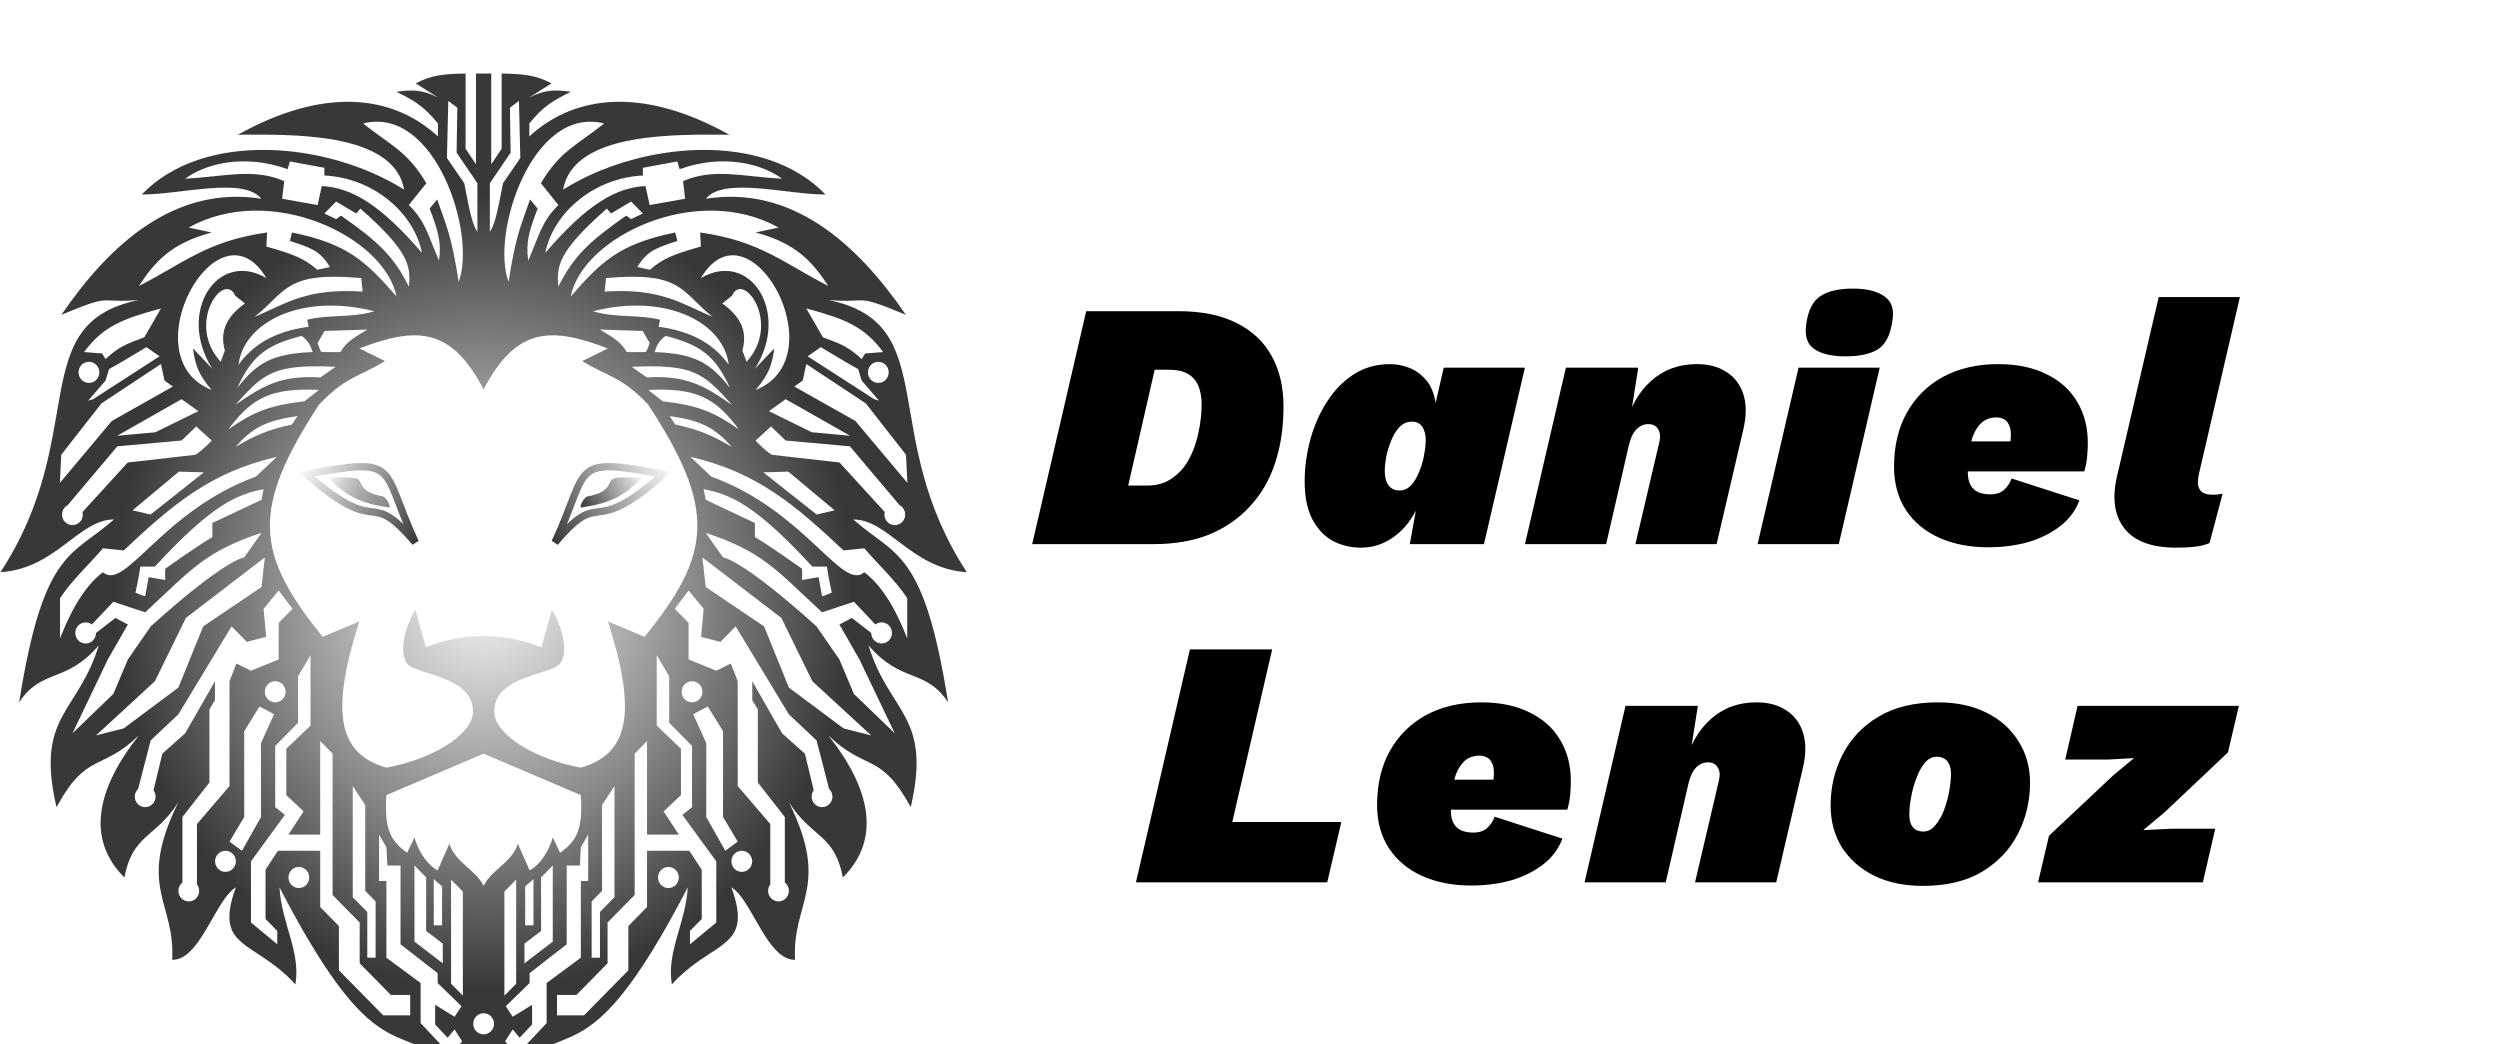 <svg width="170" height="71" viewBox="0 0 170 71" fill="none" xmlns="http://www.w3.org/2000/svg">
<g filter="url(#filter0_d_1778_17213)">
<path d="M70.19 32L73.862 16.16H80.126C81.726 16.16 83.054 16.432 84.11 16.976C85.166 17.504 85.958 18.256 86.486 19.232C87.014 20.192 87.278 21.328 87.278 22.64C87.278 24.064 87.086 25.352 86.702 26.504C86.318 27.656 85.742 28.64 84.974 29.456C84.222 30.272 83.302 30.904 82.214 31.352C81.126 31.784 79.87 32 78.446 32H70.19ZM76.718 28.016H78.038C78.694 28.016 79.254 27.848 79.718 27.512C80.198 27.176 80.582 26.736 80.87 26.192C81.158 25.648 81.366 25.056 81.494 24.416C81.638 23.76 81.71 23.12 81.71 22.496C81.71 21.984 81.63 21.552 81.47 21.2C81.31 20.848 81.07 20.584 80.75 20.408C80.43 20.232 80.022 20.144 79.526 20.144H78.518L76.718 28.016ZM92.533 32.24C91.829 32.24 91.181 32.08 90.589 31.76C90.013 31.424 89.557 30.928 89.221 30.272C88.885 29.6 88.717 28.752 88.717 27.728C88.717 26.784 88.845 25.84 89.101 24.896C89.357 23.952 89.733 23.096 90.229 22.328C90.725 21.544 91.333 20.92 92.053 20.456C92.773 19.992 93.597 19.76 94.525 19.76C94.941 19.76 95.365 19.84 95.797 20C96.229 20.16 96.613 20.432 96.949 20.816C97.285 21.184 97.509 21.712 97.621 22.4L98.173 20H103.693L100.909 32H95.869L96.277 29.72C95.877 30.504 95.349 31.12 94.693 31.568C94.053 32.016 93.333 32.24 92.533 32.24ZM95.173 28.352C95.461 28.352 95.717 28.24 95.941 28.016C96.165 27.776 96.349 27.472 96.493 27.104C96.653 26.736 96.765 26.36 96.829 25.976C96.909 25.576 96.949 25.224 96.949 24.92C96.949 24.648 96.909 24.424 96.829 24.248C96.765 24.056 96.661 23.912 96.517 23.816C96.389 23.72 96.221 23.672 96.013 23.672C95.677 23.672 95.389 23.8 95.149 24.056C94.925 24.296 94.741 24.6 94.597 24.968C94.453 25.32 94.341 25.688 94.261 26.072C94.197 26.44 94.165 26.744 94.165 26.984C94.165 27.256 94.197 27.496 94.261 27.704C94.341 27.912 94.453 28.072 94.597 28.184C94.741 28.296 94.933 28.352 95.173 28.352ZM103.697 32L106.481 20H111.401L110.681 24.584L110.489 24.104C110.825 22.728 111.417 21.664 112.265 20.912C113.113 20.144 114.153 19.76 115.385 19.76C116.201 19.76 116.881 19.944 117.425 20.312C117.969 20.664 118.345 21.168 118.553 21.824C118.761 22.48 118.761 23.264 118.553 24.176L116.729 32H111.209L112.841 25.04C112.921 24.672 112.889 24.384 112.745 24.176C112.617 23.952 112.393 23.84 112.073 23.84C111.849 23.84 111.649 23.904 111.473 24.032C111.297 24.144 111.145 24.32 111.017 24.56C110.905 24.784 110.809 25.072 110.729 25.424L109.217 32H103.697ZM125.469 19.232C124.557 19.232 123.853 19.064 123.357 18.728C122.877 18.392 122.701 17.816 122.829 17C122.957 16.104 123.269 15.488 123.765 15.152C124.277 14.8 125.021 14.624 125.997 14.624C126.941 14.624 127.653 14.8 128.133 15.152C128.629 15.488 128.813 16.032 128.685 16.784C128.557 17.76 128.229 18.416 127.701 18.752C127.189 19.072 126.445 19.232 125.469 19.232ZM127.821 20L125.037 32H119.517L122.301 20H127.821ZM135.179 32.216C133.947 32.216 132.843 32 131.867 31.568C130.907 31.136 130.155 30.512 129.611 29.696C129.067 28.864 128.795 27.88 128.795 26.744C128.795 25.336 129.083 24.112 129.659 23.072C130.251 22.016 131.075 21.2 132.131 20.624C133.203 20.048 134.451 19.76 135.875 19.76C137.171 19.76 138.275 19.992 139.187 20.456C140.099 20.904 140.787 21.528 141.251 22.328C141.731 23.128 141.971 24.056 141.971 25.112C141.971 25.416 141.955 25.736 141.923 26.072C141.891 26.408 141.827 26.736 141.731 27.056H132.563L132.539 25.016H137.915L136.595 25.52C136.675 25.296 136.715 25.112 136.715 24.968C136.731 24.824 136.739 24.688 136.739 24.56C136.739 24.256 136.691 24.024 136.595 23.864C136.515 23.688 136.403 23.568 136.259 23.504C136.115 23.424 135.955 23.384 135.779 23.384C135.363 23.384 135.019 23.504 134.747 23.744C134.491 23.984 134.291 24.296 134.147 24.68C134.019 25.064 133.931 25.472 133.883 25.904C133.835 26.336 133.811 26.736 133.811 27.104C133.811 27.472 133.875 27.768 134.003 27.992C134.131 28.216 134.307 28.376 134.531 28.472C134.771 28.568 135.035 28.616 135.323 28.616C135.739 28.616 136.059 28.512 136.283 28.304C136.523 28.08 136.691 27.824 136.787 27.536L141.395 29.024C141.155 29.696 140.731 30.272 140.123 30.752C139.515 31.232 138.787 31.6 137.939 31.856C137.091 32.096 136.171 32.216 135.179 32.216ZM147.969 32.24C146.321 32.24 145.153 31.808 144.465 30.944C143.777 30.064 143.609 28.872 143.961 27.368L146.793 15.2H152.313L149.529 27.224C149.417 27.688 149.433 28.04 149.577 28.28C149.721 28.52 150.009 28.64 150.441 28.64C150.601 28.64 150.737 28.632 150.849 28.616C150.977 28.6 151.073 28.584 151.137 28.568L150.249 31.928C149.993 32.04 149.681 32.12 149.313 32.168C148.945 32.216 148.497 32.24 147.969 32.24ZM83.796 50.896H91.212L90.251 55H77.243L80.915 39.16H86.507L83.796 50.896ZM100.025 55.216C98.793 55.216 97.689 55 96.713 54.568C95.753 54.136 95.001 53.512 94.457 52.696C93.913 51.864 93.641 50.88 93.641 49.744C93.641 48.336 93.929 47.112 94.505 46.072C95.097 45.016 95.921 44.2 96.977 43.624C98.049 43.048 99.297 42.76 100.721 42.76C102.017 42.76 103.121 42.992 104.033 43.456C104.945 43.904 105.633 44.528 106.097 45.328C106.577 46.128 106.817 47.056 106.817 48.112C106.817 48.416 106.801 48.736 106.769 49.072C106.737 49.408 106.673 49.736 106.577 50.056H97.409L97.385 48.016H102.761L101.441 48.52C101.521 48.296 101.561 48.112 101.561 47.968C101.577 47.824 101.585 47.688 101.585 47.56C101.585 47.256 101.537 47.024 101.441 46.864C101.361 46.688 101.249 46.568 101.105 46.504C100.961 46.424 100.801 46.384 100.625 46.384C100.209 46.384 99.865 46.504 99.593 46.744C99.337 46.984 99.137 47.296 98.993 47.68C98.865 48.064 98.777 48.472 98.729 48.904C98.681 49.336 98.657 49.736 98.657 50.104C98.657 50.472 98.721 50.768 98.849 50.992C98.977 51.216 99.153 51.376 99.377 51.472C99.617 51.568 99.881 51.616 100.169 51.616C100.585 51.616 100.905 51.512 101.129 51.304C101.369 51.08 101.537 50.824 101.633 50.536L106.241 52.024C106.001 52.696 105.577 53.272 104.969 53.752C104.361 54.232 103.633 54.6 102.785 54.856C101.937 55.096 101.017 55.216 100.025 55.216ZM107.75 55L110.534 43H115.454L114.734 47.584L114.542 47.104C114.878 45.728 115.47 44.664 116.318 43.912C117.166 43.144 118.206 42.76 119.438 42.76C120.254 42.76 120.934 42.944 121.478 43.312C122.022 43.664 122.398 44.168 122.606 44.824C122.814 45.48 122.814 46.264 122.606 47.176L120.782 55H115.262L116.894 48.04C116.974 47.672 116.942 47.384 116.798 47.176C116.67 46.952 116.446 46.84 116.126 46.84C115.902 46.84 115.702 46.904 115.526 47.032C115.35 47.144 115.198 47.32 115.07 47.56C114.958 47.784 114.862 48.072 114.782 48.424L113.27 55H107.75ZM130.746 55.24C129.482 55.24 128.378 55.008 127.434 54.544C126.506 54.08 125.778 53.44 125.25 52.624C124.738 51.792 124.482 50.84 124.482 49.768C124.482 48.52 124.754 47.368 125.298 46.312C125.842 45.24 126.65 44.384 127.722 43.744C128.81 43.088 130.162 42.76 131.778 42.76C133.042 42.76 134.138 42.992 135.066 43.456C136.01 43.92 136.738 44.568 137.25 45.4C137.778 46.216 138.042 47.16 138.042 48.232C138.042 49.464 137.77 50.616 137.226 51.688C136.682 52.76 135.866 53.624 134.778 54.28C133.706 54.92 132.362 55.24 130.746 55.24ZM130.794 51.544C131.098 51.544 131.362 51.408 131.586 51.136C131.826 50.864 132.026 50.52 132.186 50.104C132.346 49.672 132.466 49.24 132.546 48.808C132.626 48.36 132.666 47.968 132.666 47.632C132.666 47.328 132.618 47.096 132.522 46.936C132.442 46.76 132.33 46.64 132.186 46.576C132.042 46.496 131.882 46.456 131.706 46.456C131.402 46.456 131.13 46.592 130.89 46.864C130.666 47.136 130.474 47.488 130.314 47.92C130.154 48.336 130.034 48.768 129.954 49.216C129.874 49.648 129.834 50.032 129.834 50.368C129.834 50.656 129.874 50.888 129.954 51.064C130.05 51.24 130.17 51.368 130.314 51.448C130.458 51.512 130.618 51.544 130.794 51.544ZM138.587 55L139.331 51.832L143.723 47.704L145.115 46.552L143.363 46.648H140.435L141.275 43H152.243L151.499 46.168L147.179 50.248L145.739 51.448L147.707 51.352H150.635L149.795 55H138.587Z" fill="black"/>
</g>
<g clip-path="url(#clip0_1778_17213)">
<g clip-path="url(#clip1_1778_17213)">
<path d="M28.242 31.885C24.899 27.963 26.029 31.79 20.85 27.245C27.3 26.05 25.841 26.719 28.242 31.885Z" stroke="white" stroke-width="0.5"/>
<path d="M26.453 29.511C24.531 29.22 23.618 28.791 22.31 27.502C22.31 27.502 23.355 27.399 24.099 27.502C24.843 27.605 24.099 28.411 26.099 28.771C26.435 29.05 26.594 29.559 26.453 29.511Z" fill="white"/>
<path d="M37.74 31.885C41.083 27.963 39.953 31.79 45.133 27.246C38.682 26.05 40.142 26.719 37.74 31.885Z" stroke="white" stroke-width="0.5"/>
<path d="M39.53 29.511C41.452 29.22 42.365 28.791 43.673 27.502C43.673 27.502 42.628 27.399 41.884 27.502C41.141 27.605 41.884 28.411 39.884 28.771C39.548 29.05 39.389 29.559 39.53 29.511Z" fill="white"/>
<g filter="url(#filter1_d_1778_17213)">
<path d="M28.242 31.885C24.899 27.963 26.029 31.79 20.85 27.245C27.3 26.05 25.841 26.719 28.242 31.885Z" stroke="url(#paint0_linear_1778_17213)" stroke-width="0.5"/>
</g>
<g filter="url(#filter2_d_1778_17213)">
<path d="M26.453 29.511C24.531 29.22 23.618 28.791 22.31 27.502C22.31 27.502 23.355 27.399 24.099 27.502C24.843 27.605 24.099 28.411 26.099 28.771C26.435 29.05 26.594 29.559 26.453 29.511Z" fill="url(#paint1_linear_1778_17213)"/>
</g>
<g filter="url(#filter3_d_1778_17213)">
<path d="M37.74 31.885C41.083 27.963 39.953 31.79 45.133 27.246C38.682 26.05 40.142 26.719 37.74 31.885Z" stroke="url(#paint2_linear_1778_17213)" stroke-width="0.5"/>
</g>
<g filter="url(#filter4_d_1778_17213)">
<path d="M39.53 29.511C41.452 29.22 42.365 28.791 43.673 27.502C43.673 27.502 42.628 27.399 41.884 27.502C41.141 27.605 41.884 28.411 39.884 28.771C39.548 29.05 39.389 29.559 39.53 29.511Z" fill="url(#paint3_linear_1778_17213)"/>
</g>
<g filter="url(#filter5_d_1778_17213)">
<path fill-rule="evenodd" clip-rule="evenodd" d="M20.087 61.94C20.463 59.739 19.145 57.778 19.004 55.339C19.662 56.608 20.269 57.712 20.833 58.675C21.059 59.062 21.279 59.426 21.492 59.769C27.122 68.833 28.145 63.033 32.886 70.597C37.628 63.033 38.651 68.833 44.281 59.769C44.494 59.426 44.713 59.062 44.94 58.675C45.504 57.712 46.111 56.608 46.769 55.339C46.627 57.778 45.31 59.739 45.686 61.94C46.577 60.957 47.474 60.364 48.228 59.871L48.273 59.842C48.424 59.743 48.569 59.648 48.707 59.555C48.876 59.44 49.035 59.328 49.181 59.213C49.564 58.913 49.859 58.597 50.025 58.188C50.281 57.557 50.233 56.704 49.735 55.339C50.548 55.834 51.228 57.403 52.023 58.639C52.609 59.552 53.258 60.283 54.067 60.266C53.831 56.343 56.515 55.339 53.643 49.551C55.197 51.991 56.751 51.704 57.316 54.669C59.905 52.087 59.246 48.691 56.327 45.008C58.917 47.495 59.856 46.085 61.93 49.886C63.39 43.621 60.47 43.525 59.058 38.885C61.318 41.516 62.917 40.416 64.471 42.76C62.82 32.333 60.892 32.859 58.022 30.324C60.421 30.324 61.976 33.672 65.743 33.911C59.621 24.537 64.142 16.98 56.326 15.401C59.243 15.64 57.976 14.906 61.598 16.406C58.267 11.536 53.841 7.598 48.001 8.514C49.223 7.003 53.453 8.227 56.136 8.227C51.899 3.826 43.448 4.658 38.294 7.892C38.998 3.874 46.296 4.161 49.593 4.161C43.882 0.972 39.178 1.35 35.994 4.275V3.396C36.917 2.256 37.575 1.849 38.819 1.244C37.765 1.087 37.05 1.094 35.994 1.626L37.501 0.67C36.433 0.1 35.591 0.028 34.111 0V5.118L33.404 6.17V0H32.886H32.368V6.17L31.662 5.118V0C30.182 0.028 29.34 0.1 28.272 0.67L29.779 1.626C28.723 1.094 28.008 1.087 26.954 1.244C28.198 1.849 28.856 2.256 29.779 3.396V4.275C26.595 1.35 21.891 0.972 16.18 4.161C19.477 4.161 26.775 3.874 27.479 7.892C22.325 4.658 13.874 3.826 9.636 8.227C12.32 8.227 16.549 7.003 17.772 8.514C11.932 7.598 7.506 11.536 4.175 16.406C7.797 14.906 6.53 15.64 9.447 15.401C1.631 16.98 6.151 24.537 0.03 33.911C3.797 33.672 5.352 30.324 7.751 30.324C4.881 32.859 2.953 32.333 1.302 42.76C2.856 40.416 4.455 41.516 6.715 38.885C5.302 43.525 2.383 43.621 3.843 49.886C5.917 46.085 6.856 47.495 9.446 45.008C6.527 48.691 5.867 52.087 8.457 54.669C9.022 51.704 10.576 51.991 12.13 49.551C9.258 55.339 11.941 56.343 11.706 60.266C12.515 60.283 13.164 59.552 13.75 58.639C14.544 57.403 15.225 55.834 16.038 55.339C15.54 56.704 15.492 57.557 15.748 58.188C15.914 58.597 16.209 58.913 16.592 59.213C16.738 59.328 16.896 59.44 17.066 59.555C17.204 59.648 17.349 59.743 17.5 59.842L17.544 59.871C18.299 60.364 19.195 60.957 20.087 61.94ZM32.162 43.518C31.992 45.054 29.289 46.652 26.276 47.201C25.391 46.946 24.7 46.556 24.205 45.994C23.901 45.649 23.672 45.239 23.517 44.755C23.433 44.495 23.371 44.212 23.331 43.908C23.29 43.597 23.272 43.263 23.276 42.903C23.279 42.66 23.293 42.405 23.317 42.138C23.343 41.849 23.381 41.547 23.431 41.229C23.611 40.097 23.946 38.781 24.44 37.252L21.944 38.305C17.343 32.637 17.064 29.609 21.687 22.528C23.476 20.615 24.427 20.627 26.182 19.555L24.44 18.695C28.462 17.135 30.721 17.362 32.886 21.476C35.052 17.362 37.311 17.135 41.333 18.695L39.591 19.555C41.346 20.627 42.297 20.615 44.086 22.528C48.709 29.609 48.43 32.637 43.828 38.305L41.333 37.252C43.37 43.56 42.718 46.272 39.497 47.201C36.484 46.652 33.78 45.054 33.611 43.518C33.478 40.93 37.425 40.935 38.084 40.122C38.743 39.309 38.084 37.252 37.519 36.487L36.813 39.022C36.813 39.022 35.168 38.256 32.886 38.241C30.605 38.256 28.96 39.022 28.96 39.022L28.254 36.487C27.689 37.252 27.029 39.309 27.689 40.122C28.348 40.935 32.294 40.93 32.162 43.518ZM26.276 49.066L32.886 46.251L39.497 49.066C39.641 51.353 39.265 52.139 38.084 52.989L37.588 51.943C37.299 53.016 36.589 53.904 36.013 54.184L35.212 52.367C34.847 53.634 33.404 54.143 32.886 55.243C32.368 54.143 30.926 53.634 30.561 52.367L29.76 54.184C29.184 53.904 28.474 53.016 28.185 51.943L27.689 52.989C26.508 52.139 26.131 51.353 26.276 49.066ZM13.122 18.695C13.28 19.848 13.504 20.474 14.393 21.517C8.792 19.316 14.819 8.363 18.115 13.911C14.772 11.95 11.995 16.255 14.442 20.081L13.122 18.695ZM15.29 18.838L15.007 19.603C12.606 16.973 15.242 13.385 15.996 15.107L16.655 15.633C15.465 16.496 14.912 17.472 15.29 18.838ZM20.232 23.293L19.855 23.867C18.196 24.228 17.375 24.593 16.009 25.389C17.175 24.091 18.072 23.598 20.232 23.293ZM20.703 22.289C18.347 22.558 17.23 23.003 15.523 24.202C17.128 22.061 18.4 21.358 21.687 21.517L20.703 22.289ZM21.785 20.663C19.184 20.521 18.003 21.14 16.005 22.528C17.972 20.328 18.637 19.754 22.821 19.945L21.785 20.663ZM21.267 18.941C18.521 19.047 17.474 19.669 16.135 21.38C17.137 19.188 18.128 18.45 20.514 17.84C20.929 18.161 21.087 18.409 21.267 18.941ZM20.985 17.219C18.563 17.547 17.16 18.51 16.218 19.802C16.548 16.98 20.398 14.883 25.458 16.166C23.799 16.645 22.492 16.36 20.891 16.74L20.985 17.219ZM24.564 13.911C19.384 13.44 19.478 14.827 17.312 16.549C19.478 15.633 20.824 14.584 24.658 14.827L24.564 13.911ZM21.88 18.941H23.151C23.567 18.216 24.11 17.941 24.987 17.41L22.068 17.506L21.597 18.319C21.66 18.526 21.804 18.941 21.88 18.941ZM19.855 10.809C23.72 11.595 24.926 12.842 26.965 15.162C26.153 11.097 18.384 7.366 12.828 10.475L14.393 10.809C11.606 11.553 10.521 12.818 9.447 14.445C12.463 12.914 14.064 11.383 18.16 10.809L18.115 11.766C19.921 12.278 20.655 12.55 21.586 13.345L22.434 13.153C21.754 12.042 21.144 11.856 19.714 11.383L19.855 10.809ZM17.407 27.406L18.819 26.067C14.252 27.119 11.658 29.388 8.414 32.429L7.001 32.285C6.137 33.303 4.848 34.49 4.082 35.681V38.407C4.986 36.087 5.969 34.686 7.001 33.911C8.508 35.251 11.006 29.739 17.407 27.406ZM14.44 30.563L17.783 28.985L17.924 28.267C16.109 28.605 14.384 29.348 10.532 33.529H9.543C9.481 34.071 9.214 35.298 9.214 35.298C9.214 35.298 9.748 35.538 9.873 35.538L10.108 34.246L11.239 34.438C11.207 34.198 11.239 33.672 11.239 33.672C11.239 33.672 13.404 32.126 14.44 31.52V30.563ZM6.53 38.039C6.53 38.435 6.214 38.757 5.824 38.757C5.434 38.757 5.118 38.435 5.118 38.039C5.118 37.643 5.434 37.322 5.824 37.322C5.983 37.322 6.13 37.375 6.248 37.465L7.707 35.92L9.873 36.638C13.075 33.672 13.92 32.523 17.783 31.233L16.606 32.907C16.606 32.907 15.371 32.972 10.25 37.594L8.696 39.842L7.707 42.186L4.929 44.864L7.331 39.842L8.696 37.465L7.848 37.02L6.53 38.039ZM10.579 49.169C10.579 49.565 10.263 49.886 9.873 49.886C9.483 49.886 9.167 49.565 9.167 49.169C9.167 48.961 9.254 48.774 9.393 48.643L10.25 45.343L12.13 43.573L15.748 37.594L16.784 38.647L18.102 38.305L17.924 36.398L18.949 35.155L19.891 36.398L18.949 37.355V39.842L17.066 40.608L16.077 40.122L15.606 41.325V48.451L13.393 51.034V55.138C13.487 55.259 13.542 55.412 13.542 55.578C13.542 55.974 13.226 56.296 12.836 56.296C12.446 56.296 12.13 55.974 12.13 55.578C12.13 55.347 12.237 55.141 12.405 55.01V50.556L14.241 48.212V43.238L14.618 42.616V41.325L12.593 44.864L11.039 46.251L10.438 48.739C10.527 48.858 10.579 49.008 10.579 49.169ZM10.532 41.325L6.53 45.008L8.414 44.53L12.13 41.755L13.817 37.594L17.783 34.916L18.008 32.907L12.64 37.02L10.532 41.325ZM15.332 54.287C15.722 54.287 16.038 53.966 16.038 53.57C16.038 53.174 15.722 52.852 15.332 52.852C14.941 52.852 14.625 53.174 14.625 53.57C14.625 53.966 14.941 54.287 15.332 54.287ZM18.714 42.76C19.104 42.76 19.42 42.439 19.42 42.042C19.42 41.646 19.104 41.325 18.714 41.325C18.324 41.325 18.008 41.646 18.008 42.042C18.008 42.439 18.324 42.76 18.714 42.76ZM32.886 65.335C33.276 65.335 33.593 65.014 33.593 64.618C33.593 64.222 33.276 63.901 32.886 63.901C32.496 63.901 32.18 64.222 32.18 64.618C32.18 65.014 32.496 65.335 32.886 65.335ZM5.632 29.989C5.632 30.386 5.316 30.707 4.926 30.707C4.536 30.707 4.22 30.386 4.22 29.989C4.22 29.71 4.376 29.468 4.605 29.35L7.979 25.35L12.347 24.957L13.346 24L14.393 24.957C14.393 24.957 13.869 25.55 13.299 25.924L8.685 26.45L5.612 29.817C5.625 29.872 5.632 29.93 5.632 29.989ZM6.048 21.038C6.438 21.038 6.755 20.717 6.755 20.321C6.755 19.924 6.438 19.603 6.048 19.603C5.658 19.603 5.342 19.924 5.342 20.321C5.342 20.717 5.658 21.038 6.048 21.038ZM18.631 43.573C18.631 43.573 18.157 43.29 17.642 43.047L17.124 43.884L16.606 44.721V50.556L15.606 52.23L16.454 52.852L17.747 50.556V45.534L18.631 43.573ZM18.855 58.304V59.213L17.066 57.731V53.57L19.373 50.413L18.714 49.886V45.725L20.268 44.147V40.99L21.115 39.555V44.338L19.467 45.917V49.066L20.644 50.173L19.615 51.752H21.774V45.391L22.615 46.244V52.087V55.858L24.458 57.731V60.505L26.577 62.657H27.895V64.044H26.059L23.046 60.983V57.97L21.774 56.678V52.852H18.897L18.055 54.143V57.491L18.855 58.304ZM26.276 60.122V54.909H25.777V51.752L26.276 52.613L26.342 53.856H27.236V59.213L29.76 61.174V61.844L31.38 63.422L30.909 64.14L29.59 63.327V64.666L30.438 65.568L30.909 65.001L31.427 65.814L30.626 66.723L28.602 64.57V61.844L26.276 60.122ZM20.321 55.387C20.711 55.387 21.027 55.066 21.027 54.669C21.027 54.273 20.711 53.952 20.321 53.952C19.931 53.952 19.615 54.273 19.615 54.669C19.615 55.066 19.931 55.387 20.321 55.387ZM24.835 49.743L23.987 48.451V56.009L24.976 57.013V60.122H25.541V56.296L24.835 55.578V49.743ZM31.474 55.626V62.705L30.673 61.892V54.813L31.474 55.626ZM28.978 54.663L28.185 53.856V59.029L30.108 60.505V59.166L28.978 58.304V54.663ZM30.061 55.27L29.496 54.785V57.922H30.061V55.27ZM9.015 29.702L10.239 29.989L13.864 27.119L12.169 27.072L9.015 29.702ZM7.968 24.632L12.347 22.145L12.917 22.552L13.488 22.958L10.568 24.393L7.968 24.632ZM6.896 22.432L10.945 19.754L11.186 20.878L11.757 21.284L7.602 23.628L4.071 27.837L4.165 25.924L6.896 22.432ZM6.943 19.036L5.719 18.941C6.989 17.212 8.299 16.686 10.945 15.975L9.815 17.936C8.577 18.384 8.037 18.612 7.178 19.419L6.943 19.036ZM6.001 22.241L7.178 20.878L7.414 20.103C8.412 19.546 8.949 19.205 9.956 18.606L10.851 19.228L6.331 22.145L6.001 22.241ZM23.187 9.662C25.676 11.395 26.787 12.431 27.801 14.492C27.942 13.105 27.827 12.105 24.505 9.183L24.223 9.518L22.857 8.705L22.057 9.518L22.857 9.901L23.187 9.662ZM21.88 7.653C23.846 7.748 25.824 8.849 28.696 12.197C28.131 9.422 25.353 7.092 22.057 6.935V6.409L19.714 5.979L19.561 6.505C16.501 5.405 13.864 6.197 12.593 7.154C15.277 7.01 17.254 6.409 19.326 7.318L19.185 8.514L21.597 8.944L21.88 7.653ZM24.694 3.396C29.59 2.152 32.416 10.905 31.191 14.158C30.688 10.977 30.391 10.475 29.73 8.562L29.214 9.183C29.779 10.666 30.033 11.479 29.853 12.723C29.139 11.097 28.957 10.064 27.801 8.944L28.991 7.461C27.707 5.261 26.456 4.821 24.694 3.396ZM31.097 2.32L30.485 1.865L30.391 5.74L31.568 7.461C32.008 9.805 32.191 10.366 32.463 10.762V7.461L31.05 5.381L31.097 2.32ZM52.651 18.695C52.493 19.848 52.269 20.474 51.38 21.517C56.981 19.316 50.954 8.363 47.658 13.911C51.001 11.95 53.778 16.255 51.331 20.081L52.651 18.695ZM50.766 19.603L50.483 18.838C50.861 17.472 50.308 16.496 49.118 15.633L49.777 15.107C50.53 13.385 53.167 16.973 50.766 19.603ZM45.541 23.293L45.918 23.867C47.577 24.228 48.398 24.593 49.764 25.389C48.598 24.091 47.701 23.598 45.541 23.293ZM45.07 22.289C47.426 22.558 48.542 23.003 50.249 24.202C48.645 22.061 47.373 21.358 44.086 21.517L45.07 22.289ZM43.987 20.663C46.589 20.521 47.77 21.14 49.768 22.528C47.801 20.328 47.135 19.754 42.951 19.945L43.987 20.663ZM44.505 18.941C47.251 19.047 48.298 19.669 49.637 21.38C48.636 19.188 47.644 18.45 45.259 17.84C44.843 18.161 44.686 18.409 44.505 18.941ZM44.788 17.219C47.21 17.547 48.613 18.51 49.554 19.802C49.225 16.98 45.375 14.883 40.315 16.166C41.974 16.645 43.281 16.36 44.882 16.74L44.788 17.219ZM41.209 13.911C46.389 13.44 46.294 14.827 48.46 16.549C46.294 15.633 44.949 14.584 41.115 14.827L41.209 13.911ZM43.893 18.941H42.622C42.206 18.216 41.663 17.941 40.785 17.41L43.705 17.506L44.176 18.319C44.113 18.526 43.968 18.941 43.893 18.941ZM45.918 10.809C42.053 11.595 40.847 12.842 38.808 15.162C39.62 11.097 47.388 7.366 52.944 10.475L51.38 10.809C54.167 11.553 55.252 12.818 56.326 14.445C53.31 12.914 51.709 11.383 47.613 10.809L47.658 11.766C45.852 12.278 45.117 12.55 44.187 13.345L43.339 13.153C44.007 12.061 44.608 11.863 45.987 11.407L46.059 11.383L45.918 10.809ZM48.366 27.406L46.954 26.067C51.521 27.119 54.114 29.388 57.359 32.429L58.772 32.285C59.636 33.303 60.925 34.49 61.691 35.681V38.407C60.787 36.087 59.803 34.686 58.772 33.911C57.265 35.251 54.767 29.739 48.366 27.406ZM51.333 30.563L47.989 28.985L47.848 28.267C49.664 28.605 51.389 29.348 55.24 33.529H56.229C56.292 34.071 56.559 35.298 56.559 35.298C56.559 35.298 56.025 35.538 55.9 35.538L55.664 34.246L54.534 34.438C54.566 34.198 54.534 33.672 54.534 33.672C54.534 33.672 52.368 32.126 51.333 31.52V30.563ZM59.949 38.757C59.559 38.757 59.243 38.435 59.243 38.039L57.924 37.02L57.077 37.465L58.442 39.842L60.843 44.864L58.066 42.186L57.077 39.842L55.523 37.594C50.402 32.972 49.167 32.907 49.167 32.907L47.989 31.233C51.853 32.523 52.698 33.672 55.9 36.638L58.066 35.92L59.525 37.465C59.643 37.375 59.79 37.322 59.949 37.322C60.339 37.322 60.655 37.643 60.655 38.039C60.655 38.435 60.339 38.757 59.949 38.757ZM55.9 49.886C55.51 49.886 55.193 49.565 55.193 49.169C55.193 49.008 55.246 48.858 55.334 48.739L54.734 46.251L53.18 44.864L51.155 41.325V42.616L51.532 43.238V48.212L53.368 50.556V55.01C53.535 55.141 53.643 55.347 53.643 55.578C53.643 55.974 53.327 56.296 52.937 56.296C52.547 56.296 52.231 55.974 52.231 55.578C52.231 55.412 52.286 55.259 52.379 55.138V51.034L50.166 48.451V41.325L49.696 40.122L48.707 40.608L46.823 39.842V37.355L45.882 36.398L46.823 35.155L47.848 36.398L47.671 38.305L48.989 38.647L50.025 37.594L53.643 43.573L55.523 45.343L56.38 48.643C56.519 48.774 56.606 48.961 56.606 49.169C56.606 49.565 56.29 49.886 55.9 49.886ZM55.24 41.325L59.243 45.008L57.359 44.53L53.643 41.755L51.956 37.594L47.989 34.916L47.765 32.907L53.133 37.02L55.24 41.325ZM50.441 54.287C50.051 54.287 49.735 53.966 49.735 53.57C49.735 53.174 50.051 52.852 50.441 52.852C50.831 52.852 51.148 53.174 51.148 53.57C51.148 53.966 50.831 54.287 50.441 54.287ZM47.059 42.76C46.669 42.76 46.352 42.439 46.352 42.042C46.352 41.646 46.669 41.325 47.059 41.325C47.449 41.325 47.765 41.646 47.765 42.042C47.765 42.439 47.449 42.76 47.059 42.76ZM60.847 30.707C60.457 30.707 60.141 30.386 60.141 29.989C60.141 29.93 60.148 29.872 60.161 29.817L57.088 26.45L52.474 25.924C51.904 25.55 51.38 24.957 51.38 24.957L52.426 24L53.426 24.957L57.794 25.35L61.168 29.35C61.397 29.468 61.553 29.71 61.553 29.989C61.553 30.386 61.237 30.707 60.847 30.707ZM59.724 21.038C59.334 21.038 59.018 20.717 59.018 20.321C59.018 19.924 59.334 19.603 59.724 19.603C60.115 19.603 60.431 19.924 60.431 20.321C60.431 20.717 60.115 21.038 59.724 21.038ZM47.142 43.573C47.142 43.573 47.616 43.29 48.131 43.047L48.649 43.884L49.167 44.721V50.556L50.166 52.23L49.319 52.852L48.026 50.556V45.534L47.142 43.573ZM46.918 58.304V59.213L48.707 57.731V53.57L46.4 50.413L47.059 49.886V45.725L45.505 44.147V40.99L44.657 39.555V44.338L46.306 45.917V49.066L45.128 50.173L46.158 51.752H43.998V45.391L43.158 46.244V52.087V55.858L41.315 57.731V60.505L39.196 62.657H37.877V64.044H39.714L42.727 60.983V57.97L43.998 56.678V52.852H46.876L47.718 54.143V57.491L46.918 58.304ZM39.497 60.122V54.909H39.996V51.752L39.497 52.613L39.431 53.856H38.536V59.213L36.013 61.174V61.844L34.393 63.422L34.864 64.14L36.182 63.327V64.666L35.335 65.568L34.864 65.001L34.346 65.814L35.146 66.723L37.171 64.57V61.844L39.497 60.122ZM45.452 55.387C45.062 55.387 44.745 55.066 44.745 54.669C44.745 54.273 45.062 53.952 45.452 53.952C45.842 53.952 46.158 54.273 46.158 54.669C46.158 55.066 45.842 55.387 45.452 55.387ZM40.938 49.743L41.785 48.451V56.009L40.797 57.013V60.122H40.232V56.296L40.938 55.578V49.743ZM34.299 55.626V62.705L35.099 61.892V54.813L34.299 55.626ZM36.794 54.663L37.588 53.856V59.029L35.664 60.505V59.166L36.794 58.304V54.663ZM35.712 55.27L36.276 54.785V57.922H35.712V55.27ZM56.758 29.702L55.534 29.989L51.908 27.119L53.604 27.072L56.758 29.702ZM57.805 24.632L53.426 22.145L52.856 22.552L52.285 22.958L55.204 24.393L57.805 24.632ZM58.877 22.432L54.828 19.754L54.587 20.878L54.016 21.284L58.171 23.628L61.702 27.837L61.608 25.924L58.877 22.432ZM58.83 19.036L60.054 18.941C58.784 17.212 57.474 16.686 54.828 15.975L55.958 17.936C57.196 18.384 57.736 18.612 58.594 19.419L58.83 19.036ZM59.772 22.241L58.594 20.878L58.359 20.103C57.361 19.546 56.824 19.205 55.816 18.606L54.922 19.228L59.442 22.145L59.772 22.241ZM42.586 9.662C40.097 11.395 38.986 12.431 37.971 14.492C37.83 13.105 37.946 12.105 41.267 9.183L41.55 9.518L42.915 8.705L43.716 9.518L42.915 9.901L42.586 9.662ZM43.893 7.653C41.927 7.748 39.949 8.849 37.077 12.197C37.642 9.422 40.42 7.092 43.716 6.935V6.409L46.059 5.979L46.211 6.505C49.272 5.405 51.908 6.197 53.18 7.154C50.496 7.01 48.518 6.409 46.447 7.318L46.588 8.514L44.176 8.944L43.893 7.653ZM41.079 3.396C36.182 2.152 33.357 10.905 34.581 14.158C35.085 10.977 35.382 10.475 36.043 8.562L36.559 9.183C35.994 10.666 35.739 11.479 35.92 12.723C36.634 11.097 36.816 10.064 37.971 8.944L36.782 7.461C38.066 5.261 39.317 4.821 41.079 3.396ZM34.676 2.32L35.288 1.865L35.382 5.74L34.205 7.461C33.765 9.805 33.582 10.366 33.31 10.762V7.461L34.723 5.381L34.676 2.32Z" fill="url(#paint4_radial_1778_17213)"/>
</g>
</g>
</g>
<defs>
<filter id="filter0_d_1778_17213" x="66.189" y="14.624" width="90.123" height="49.616" filterUnits="userSpaceOnUse" color-interpolation-filters="sRGB">
<feFlood flood-opacity="0" result="BackgroundImageFix"/>
<feColorMatrix in="SourceAlpha" type="matrix" values="0 0 0 0 0 0 0 0 0 0 0 0 0 0 0 0 0 0 127 0" result="hardAlpha"/>
<feOffset dy="5"/>
<feGaussianBlur stdDeviation="2"/>
<feComposite in2="hardAlpha" operator="out"/>
<feColorMatrix type="matrix" values="0 0 0 0 0 0 0 0 0 0 0 0 0 0 0 0 0 0 0.5 0"/>
<feBlend mode="normal" in2="BackgroundImageFix" result="effect1_dropShadow_1778_17213"/>
<feBlend mode="normal" in="SourceGraphic" in2="effect1_dropShadow_1778_17213" result="shape"/>
</filter>
<filter id="filter1_d_1778_17213" x="16.298" y="26.487" width="16.171" height="14.561" filterUnits="userSpaceOnUse" color-interpolation-filters="sRGB">
<feFlood flood-opacity="0" result="BackgroundImageFix"/>
<feColorMatrix in="SourceAlpha" type="matrix" values="0 0 0 0 0 0 0 0 0 0 0 0 0 0 0 0 0 0 127 0" result="hardAlpha"/>
<feOffset dy="5"/>
<feGaussianBlur stdDeviation="2"/>
<feComposite in2="hardAlpha" operator="out"/>
<feColorMatrix type="matrix" values="0 0 0 0 0 0 0 0 0 0 0 0 0 0 0 0 0 0 0.3 0"/>
<feBlend mode="normal" in2="BackgroundImageFix" result="effect1_dropShadow_1778_17213"/>
<feBlend mode="normal" in="SourceGraphic" in2="effect1_dropShadow_1778_17213" result="shape"/>
</filter>
<filter id="filter2_d_1778_17213" x="18.31" y="27.456" width="12.195" height="11.058" filterUnits="userSpaceOnUse" color-interpolation-filters="sRGB">
<feFlood flood-opacity="0" result="BackgroundImageFix"/>
<feColorMatrix in="SourceAlpha" type="matrix" values="0 0 0 0 0 0 0 0 0 0 0 0 0 0 0 0 0 0 127 0" result="hardAlpha"/>
<feOffset dy="5"/>
<feGaussianBlur stdDeviation="2"/>
<feComposite in2="hardAlpha" operator="out"/>
<feColorMatrix type="matrix" values="0 0 0 0 0 0 0 0 0 0 0 0 0 0 0 0 0 0 0.3 0"/>
<feBlend mode="normal" in2="BackgroundImageFix" result="effect1_dropShadow_1778_17213"/>
<feBlend mode="normal" in="SourceGraphic" in2="effect1_dropShadow_1778_17213" result="shape"/>
</filter>
<filter id="filter3_d_1778_17213" x="33.514" y="26.487" width="16.171" height="14.561" filterUnits="userSpaceOnUse" color-interpolation-filters="sRGB">
<feFlood flood-opacity="0" result="BackgroundImageFix"/>
<feColorMatrix in="SourceAlpha" type="matrix" values="0 0 0 0 0 0 0 0 0 0 0 0 0 0 0 0 0 0 127 0" result="hardAlpha"/>
<feOffset dy="5"/>
<feGaussianBlur stdDeviation="2"/>
<feComposite in2="hardAlpha" operator="out"/>
<feColorMatrix type="matrix" values="0 0 0 0 0 0 0 0 0 0 0 0 0 0 0 0 0 0 0.3 0"/>
<feBlend mode="normal" in2="BackgroundImageFix" result="effect1_dropShadow_1778_17213"/>
<feBlend mode="normal" in="SourceGraphic" in2="effect1_dropShadow_1778_17213" result="shape"/>
</filter>
<filter id="filter4_d_1778_17213" x="35.478" y="27.456" width="12.195" height="11.058" filterUnits="userSpaceOnUse" color-interpolation-filters="sRGB">
<feFlood flood-opacity="0" result="BackgroundImageFix"/>
<feColorMatrix in="SourceAlpha" type="matrix" values="0 0 0 0 0 0 0 0 0 0 0 0 0 0 0 0 0 0 127 0" result="hardAlpha"/>
<feOffset dy="5"/>
<feGaussianBlur stdDeviation="2"/>
<feComposite in2="hardAlpha" operator="out"/>
<feColorMatrix type="matrix" values="0 0 0 0 0 0 0 0 0 0 0 0 0 0 0 0 0 0 0.3 0"/>
<feBlend mode="normal" in2="BackgroundImageFix" result="effect1_dropShadow_1778_17213"/>
<feBlend mode="normal" in="SourceGraphic" in2="effect1_dropShadow_1778_17213" result="shape"/>
</filter>
<filter id="filter5_d_1778_17213" x="-3.97" y="0" width="73.712" height="79.597" filterUnits="userSpaceOnUse" color-interpolation-filters="sRGB">
<feFlood flood-opacity="0" result="BackgroundImageFix"/>
<feColorMatrix in="SourceAlpha" type="matrix" values="0 0 0 0 0 0 0 0 0 0 0 0 0 0 0 0 0 0 127 0" result="hardAlpha"/>
<feOffset dy="5"/>
<feGaussianBlur stdDeviation="2"/>
<feComposite in2="hardAlpha" operator="out"/>
<feColorMatrix type="matrix" values="0 0 0 0 0 0 0 0 0 0 0 0 0 0 0 0 0 0 0.3 0"/>
<feBlend mode="normal" in2="BackgroundImageFix" result="effect1_dropShadow_1778_17213"/>
<feBlend mode="normal" in="SourceGraphic" in2="effect1_dropShadow_1778_17213" result="shape"/>
</filter>
<linearGradient id="paint0_linear_1778_17213" x1="20.56" y1="27.167" x2="28.348" y2="31.842" gradientUnits="userSpaceOnUse">
<stop stop-color="#F7F7F7"/>
<stop offset="1" stop-color="#373838"/>
</linearGradient>
<linearGradient id="paint1_linear_1778_17213" x1="22.35" y1="27.502" x2="26.517" y2="29.46" gradientUnits="userSpaceOnUse">
<stop stop-color="#F7F7F7"/>
<stop offset="1" stop-color="#373838" stop-opacity="0.59"/>
</linearGradient>
<linearGradient id="paint2_linear_1778_17213" x1="45.516" y1="27.119" x2="37.635" y2="31.793" gradientUnits="userSpaceOnUse">
<stop stop-color="#F7F7F7"/>
<stop offset="1" stop-color="#373838"/>
</linearGradient>
<linearGradient id="paint3_linear_1778_17213" x1="43.727" y1="27.502" x2="39.466" y2="29.46" gradientUnits="userSpaceOnUse">
<stop stop-color="#F7F7F7"/>
<stop offset="1" stop-color="#373838"/>
</linearGradient>
<radialGradient id="paint4_radial_1778_17213" cx="0" cy="0" r="1" gradientUnits="userSpaceOnUse" gradientTransform="translate(32.886 35.298) rotate(90) scale(35.298 32.856)">
<stop stop-color="#F7F7F7"/>
<stop offset="0.765" stop-color="#373838"/>
</radialGradient>
<clipPath id="clip0_1778_17213">
<rect width="66" height="71" fill="white"/>
</clipPath>
<clipPath id="clip1_1778_17213">
<rect width="68" height="73" fill="white" transform="translate(-1 -1)"/>
</clipPath>
</defs>
</svg>
